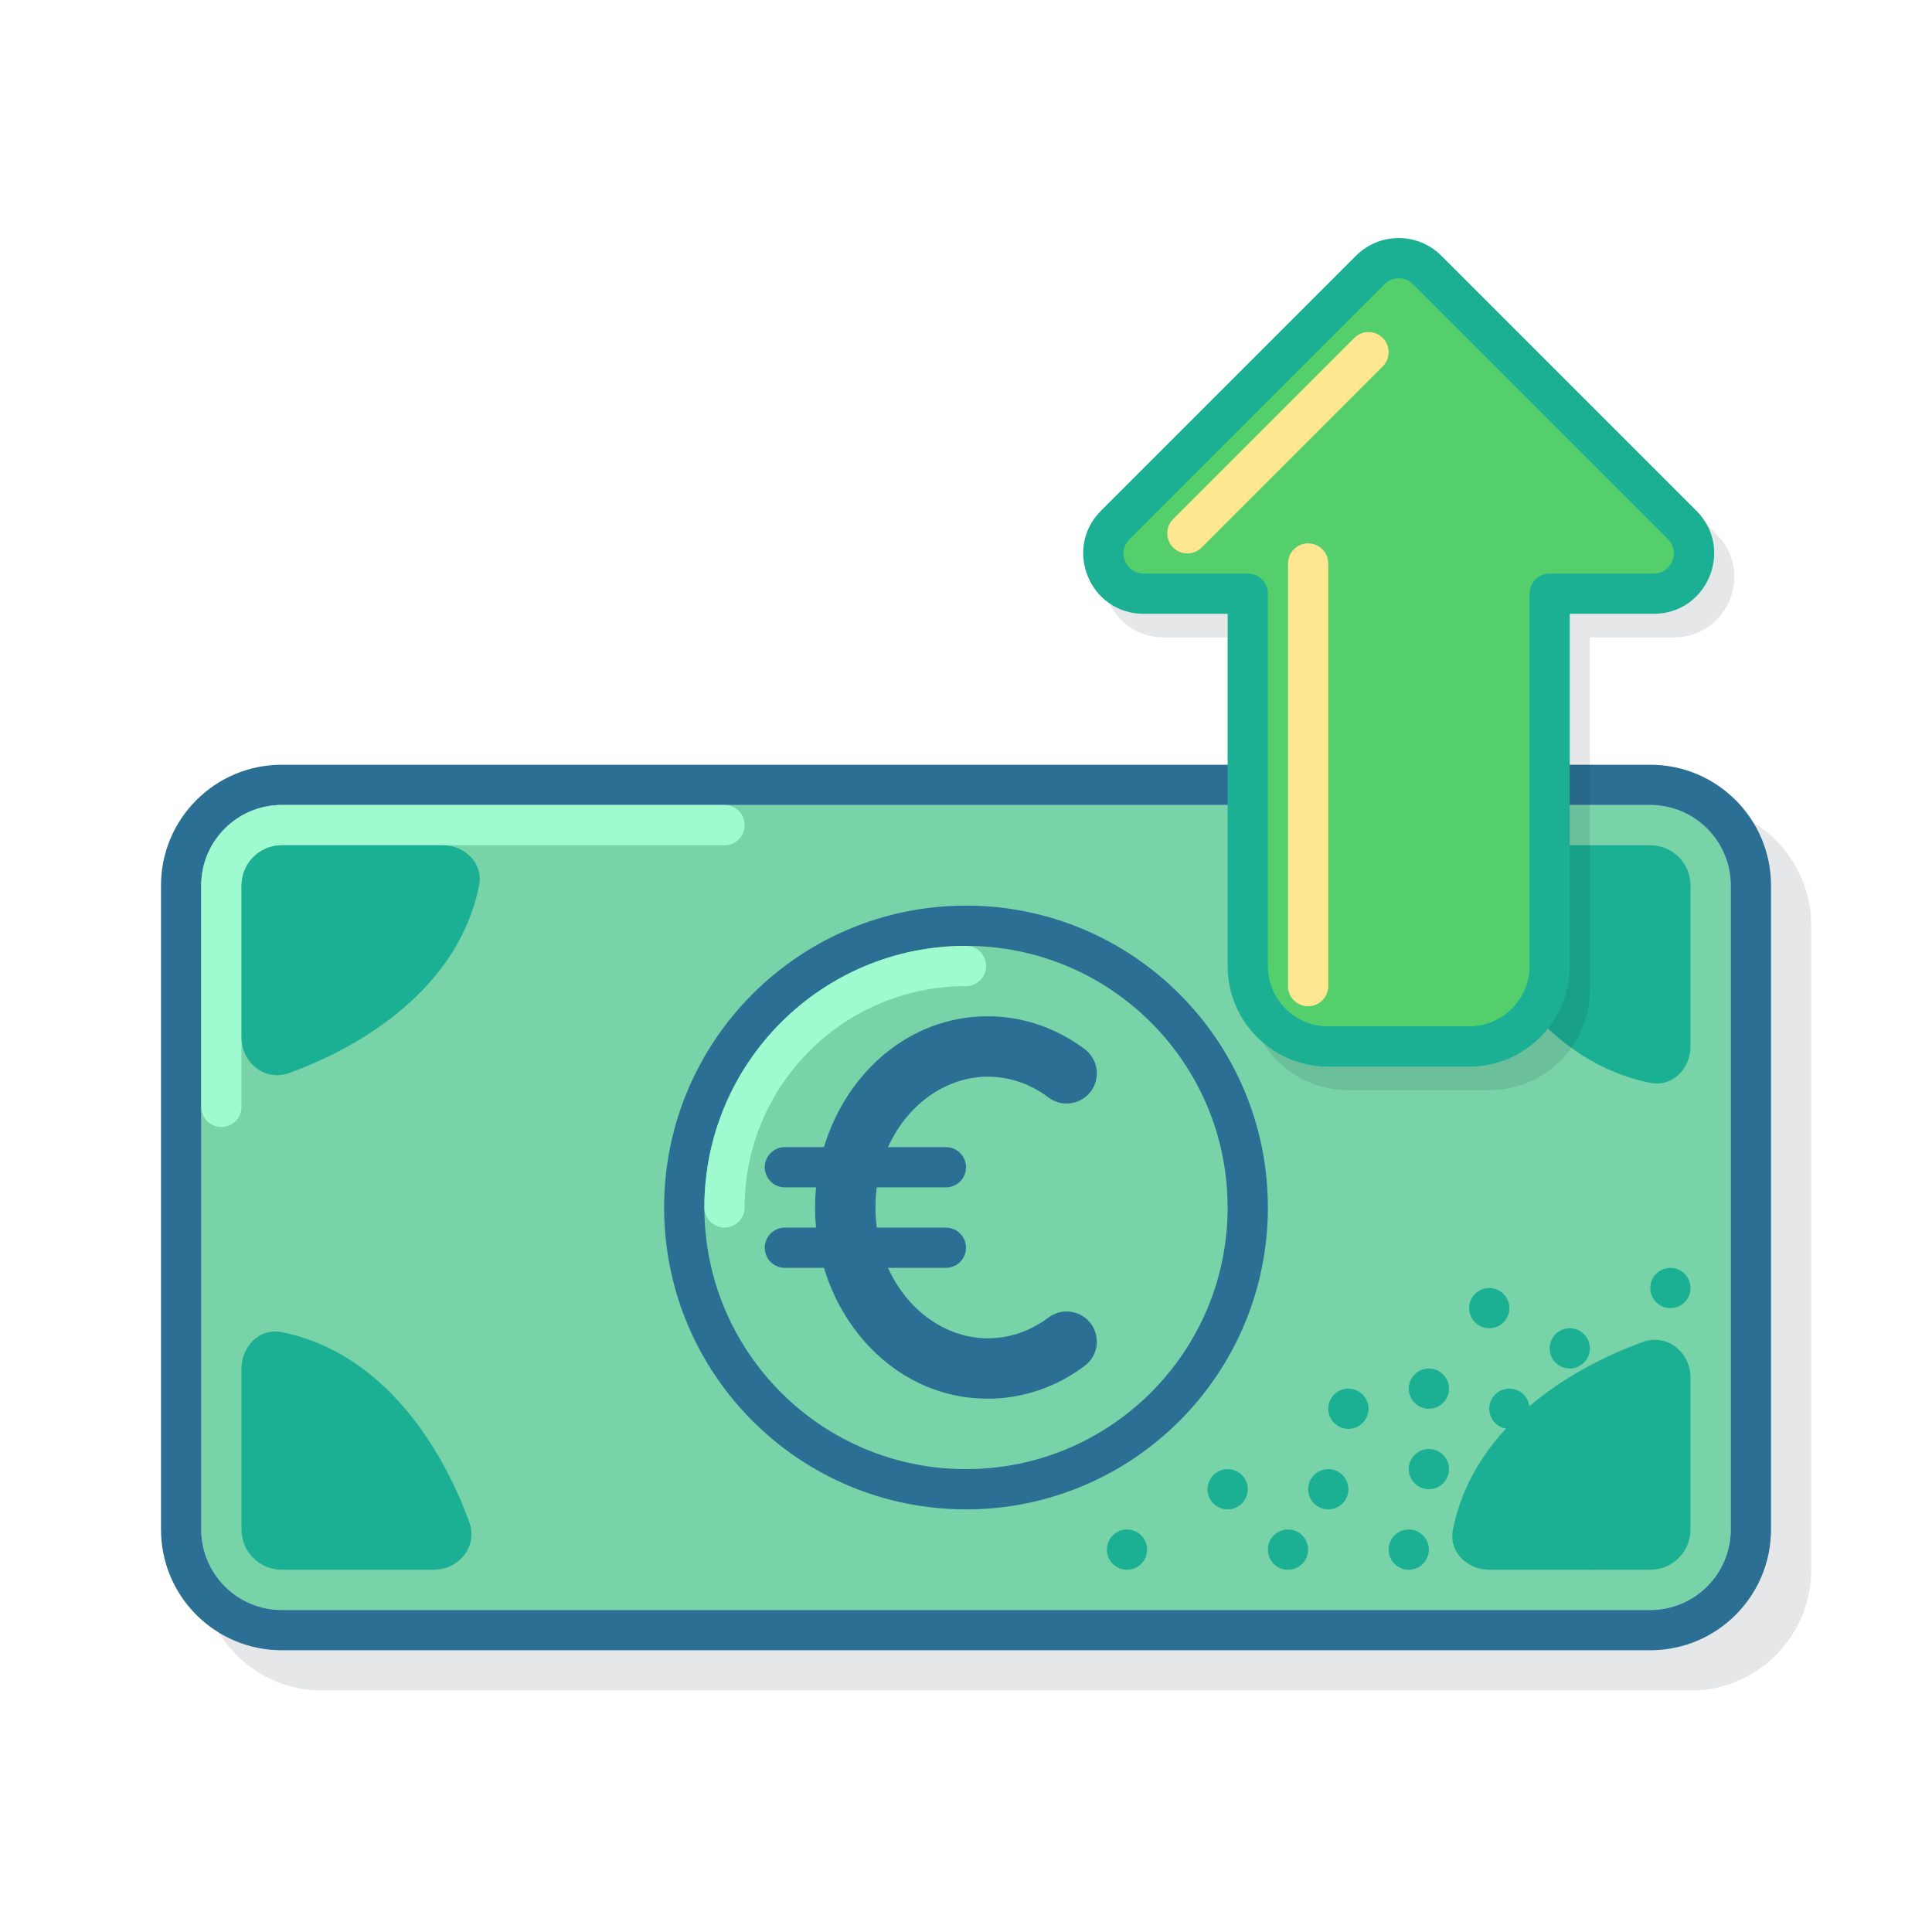 <svg width="96" height="96" viewBox="0 0 96 96" fill="none" xmlns="http://www.w3.org/2000/svg">
<path d="M10 46C10 42.686 12.686 40 16 40H84C87.314 40 90 42.686 90 46V78C90 81.314 87.314 84 84 84H16C12.686 84 10 81.314 10 78V46Z" fill="#021024" fill-opacity="0.1"/>
<path d="M10 44C10 41.791 11.791 40 14 40H82C84.209 40 86 41.791 86 44V76C86 78.209 84.209 80 82 80H14C11.791 80 10 78.209 10 76V44Z" fill="#78D3A9"/>
<path fill-rule="evenodd" clip-rule="evenodd" d="M14 38H82C85.314 38 88 40.686 88 44V76C88 79.314 85.314 82 82 82H14C10.686 82 8 79.314 8 76V44C8 40.686 10.686 38 14 38ZM14 40C11.791 40 10 41.791 10 44V76C10 78.209 11.791 80 14 80H82C84.209 80 86 78.209 86 76V44C86 41.791 84.209 40 82 40H14Z" fill="#2B6F95"/>
<path fill-rule="evenodd" clip-rule="evenodd" d="M10 44C10 41.791 11.791 40 14 40H36C36.552 40 37 40.448 37 41C37 41.552 36.552 42 36 42H14C12.895 42 12 42.895 12 44V55C12 55.552 11.552 56 11 56C10.448 56 10 55.552 10 55V44Z" fill="#9FFAD0"/>
<path d="M22 42H14C12.895 42 12 42.895 12 44V51.54C12 52.809 13.166 53.751 14.36 53.32C18.057 51.986 22.803 49.048 23.808 43.988C24.023 42.905 23.105 42 22 42Z" fill="#1BB093"/>
<path d="M74 78L82 78C83.105 78 84 77.105 84 76L84 68.46C84 67.191 82.834 66.249 81.64 66.68C77.943 68.014 73.197 70.952 72.192 76.012C71.977 77.095 72.895 78 74 78Z" fill="#1BB093"/>
<path d="M12 68L12 76C12 77.105 12.895 78 14 78L21.54 78C22.809 78 23.751 76.834 23.32 75.64C21.985 71.943 19.048 67.197 13.988 66.192C12.905 65.977 12 66.895 12 68Z" fill="#1BB093"/>
<path d="M84 52L84 44C84 42.895 83.105 42 82 42L74.46 42C73.191 42 72.249 43.166 72.68 44.36C74.014 48.057 76.952 52.803 82.012 53.808C83.095 54.023 84 53.105 84 52Z" fill="#1BB093"/>
<path d="M68 70C68 70.552 67.552 71 67 71C66.448 71 66 70.552 66 70C66 69.448 66.448 69 67 69C67.552 69 68 69.448 68 70Z" fill="#1BB093"/>
<path d="M72 69C72 69.552 71.552 70 71 70C70.448 70 70 69.552 70 69C70 68.448 70.448 68 71 68C71.552 68 72 68.448 72 69Z" fill="#1BB093"/>
<path d="M72 73C72 73.552 71.552 74 71 74C70.448 74 70 73.552 70 73C70 72.448 70.448 72 71 72C71.552 72 72 72.448 72 73Z" fill="#1BB093"/>
<path d="M67 74C67 74.552 66.552 75 66 75C65.448 75 65 74.552 65 74C65 73.448 65.448 73 66 73C66.552 73 67 73.448 67 74Z" fill="#1BB093"/>
<path d="M62 74C62 74.552 61.552 75 61 75C60.448 75 60 74.552 60 74C60 73.448 60.448 73 61 73C61.552 73 62 73.448 62 74Z" fill="#1BB093"/>
<path d="M57 77C57 77.552 56.552 78 56 78C55.448 78 55 77.552 55 77C55 76.448 55.448 76 56 76C56.552 76 57 76.448 57 77Z" fill="#1BB093"/>
<path d="M84 64C84 64.552 83.552 65 83 65C82.448 65 82 64.552 82 64C82 63.448 82.448 63 83 63C83.552 63 84 63.448 84 64Z" fill="#1BB093"/>
<path d="M75 65C75 65.552 74.552 66 74 66C73.448 66 73 65.552 73 65C73 64.448 73.448 64 74 64C74.552 64 75 64.448 75 65Z" fill="#1BB093"/>
<path d="M71 77C71 77.552 70.552 78 70 78C69.448 78 69 77.552 69 77C69 76.448 69.448 76 70 76C70.552 76 71 76.448 71 77Z" fill="#1BB093"/>
<path d="M65 77C65 77.552 64.552 78 64 78C63.448 78 63 77.552 63 77C63 76.448 63.448 76 64 76C64.552 76 65 76.448 65 77Z" fill="#1BB093"/>
<path d="M76 70C76 70.552 75.552 71 75 71C74.448 71 74 70.552 74 70C74 69.448 74.448 69 75 69C75.552 69 76 69.448 76 70Z" fill="#1BB093"/>
<path d="M80 72C80 72.552 79.552 73 79 73C78.448 73 78 72.552 78 72C78 71.448 78.448 71 79 71C79.552 71 80 71.448 80 72Z" fill="#1BB093"/>
<path d="M79 67C79 67.552 78.552 68 78 68C77.448 68 77 67.552 77 67C77 66.448 77.448 66 78 66C78.552 66 79 66.448 79 67Z" fill="#1BB093"/>
<path d="M75 75C75 75.552 74.552 76 74 76C73.448 76 73 75.552 73 75C73 74.448 73.448 74 74 74C74.552 74 75 74.448 75 75Z" fill="#1BB093"/>
<path d="M80 77C80 77.552 79.552 78 79 78C78.448 78 78 77.552 78 77C78 76.448 78.448 76 79 76C79.552 76 80 76.448 80 77Z" fill="#1BB093"/>
<path fill-rule="evenodd" clip-rule="evenodd" d="M63 60C63 68.284 56.284 75 48 75C39.716 75 33 68.284 33 60C33 51.716 39.716 45 48 45C56.284 45 63 51.716 63 60ZM48 73C55.18 73 61 67.18 61 60C61 52.82 55.18 47 48 47C40.82 47 35 52.82 35 60C35 67.18 40.82 73 48 73Z" fill="#2B6F95"/>
<path fill-rule="evenodd" clip-rule="evenodd" d="M48 49C41.925 49 37 53.925 37 60C37 60.552 36.552 61 36 61C35.448 61 35 60.552 35 60C35 52.82 40.82 47 48 47C48.552 47 49 47.448 49 48C49 48.552 48.552 49 48 49Z" fill="#9FFAD0"/>
<path fill-rule="evenodd" clip-rule="evenodd" d="M49.083 53.5C46.166 53.5 43.5 56.233 43.5 60C43.5 63.767 46.166 66.5 49.083 66.5C50.183 66.5 51.217 66.129 52.099 65.467C52.762 64.97 53.702 65.103 54.2 65.766C54.697 66.428 54.563 67.369 53.901 67.866C52.539 68.889 50.88 69.5 49.083 69.5C44.176 69.5 40.5 65.07 40.5 60C40.5 54.93 44.176 50.5 49.083 50.5C50.88 50.5 52.539 51.111 53.901 52.134C54.563 52.631 54.697 53.572 54.2 54.234C53.702 54.897 52.762 55.03 52.099 54.533C51.217 53.87 50.183 53.5 49.083 53.5Z" fill="#2B6F95"/>
<path fill-rule="evenodd" clip-rule="evenodd" d="M38 62C38 61.448 38.448 61 39 61H47C47.552 61 48 61.448 48 62C48 62.552 47.552 63 47 63H39C38.448 63 38 62.552 38 62Z" fill="#2B6F95"/>
<path fill-rule="evenodd" clip-rule="evenodd" d="M38 58C38 57.448 38.448 57 39 57H47C47.552 57 48 57.448 48 58C48 58.552 47.552 59 47 59H39C38.448 59 38 58.552 38 58Z" fill="#2B6F95"/>
<path d="M68.379 13.879C69.55 12.707 71.45 12.707 72.621 13.879L85.293 26.55C87.183 28.44 85.844 31.672 83.171 31.672H79L79 49.172C79 51.933 76.761 54.172 74 54.172H67C64.238 54.172 62 51.933 62 49.172L62 31.672H57.828C55.156 31.672 53.817 28.44 55.707 26.55L68.379 13.879Z" fill="#021024" fill-opacity="0.1"/>
<path d="M70.914 13.414L83.586 26.086C84.846 27.346 83.953 29.5 82.171 29.5L77 29.5L77 48C77 50.209 75.209 52 73 52L66 52C63.791 52 62 50.209 62 48L62 29.5L56.828 29.5C55.047 29.5 54.154 27.346 55.414 26.086L68.086 13.414C68.867 12.633 70.133 12.633 70.914 13.414Z" fill="#55CF6C"/>
<path fill-rule="evenodd" clip-rule="evenodd" d="M68.793 14.121C69.183 13.731 69.817 13.731 70.207 14.121L82.879 26.793C83.509 27.423 83.062 28.5 82.172 28.5L77 28.5C76.448 28.5 76 28.948 76 29.5L76 48C76 49.657 74.657 51 73 51L66 51C64.343 51 63 49.657 63 48L63 29.5C63 28.948 62.552 28.5 62 28.5L56.828 28.5C55.938 28.5 55.491 27.423 56.121 26.793L68.793 14.121ZM71.621 12.707C70.45 11.536 68.55 11.536 67.379 12.707L54.707 25.379C52.817 27.269 54.156 30.5 56.828 30.5L61 30.5L61 48C61 50.761 63.239 53 66 53L73 53C75.761 53 78 50.761 78 48L78 30.5L82.172 30.5C84.844 30.5 86.183 27.269 84.293 25.379L71.621 12.707Z" fill="#1BB093"/>
<path fill-rule="evenodd" clip-rule="evenodd" d="M65 27C65.552 27 66 27.448 66 28V49C66 49.552 65.552 50 65 50C64.448 50 64 49.552 64 49V28C64 27.448 64.448 27 65 27Z" fill="#FFE792"/>
<path fill-rule="evenodd" clip-rule="evenodd" d="M74 27C73.448 27 73 27.448 73 28V49C73 49.552 73.448 50 74 50C74.552 50 75 49.552 75 49V28C75 27.448 74.552 27 74 27Z" fill="#55CF6C"/>
<path fill-rule="evenodd" clip-rule="evenodd" d="M58.293 27.207C58.683 27.598 59.317 27.598 59.707 27.207L68.707 18.207C69.098 17.817 69.098 17.183 68.707 16.793C68.317 16.402 67.683 16.402 67.293 16.793L58.293 25.793C57.902 26.183 57.902 26.817 58.293 27.207Z" fill="#FFE792"/>
<path fill-rule="evenodd" clip-rule="evenodd" d="M81.226 27.188C80.846 27.589 80.213 27.606 79.812 27.226L70.312 18.226C69.911 17.846 69.894 17.213 70.274 16.812C70.654 16.411 71.287 16.394 71.688 16.774L81.188 25.774C81.589 26.154 81.606 26.787 81.226 27.188Z" fill="#55CF6C"/>
</svg>
